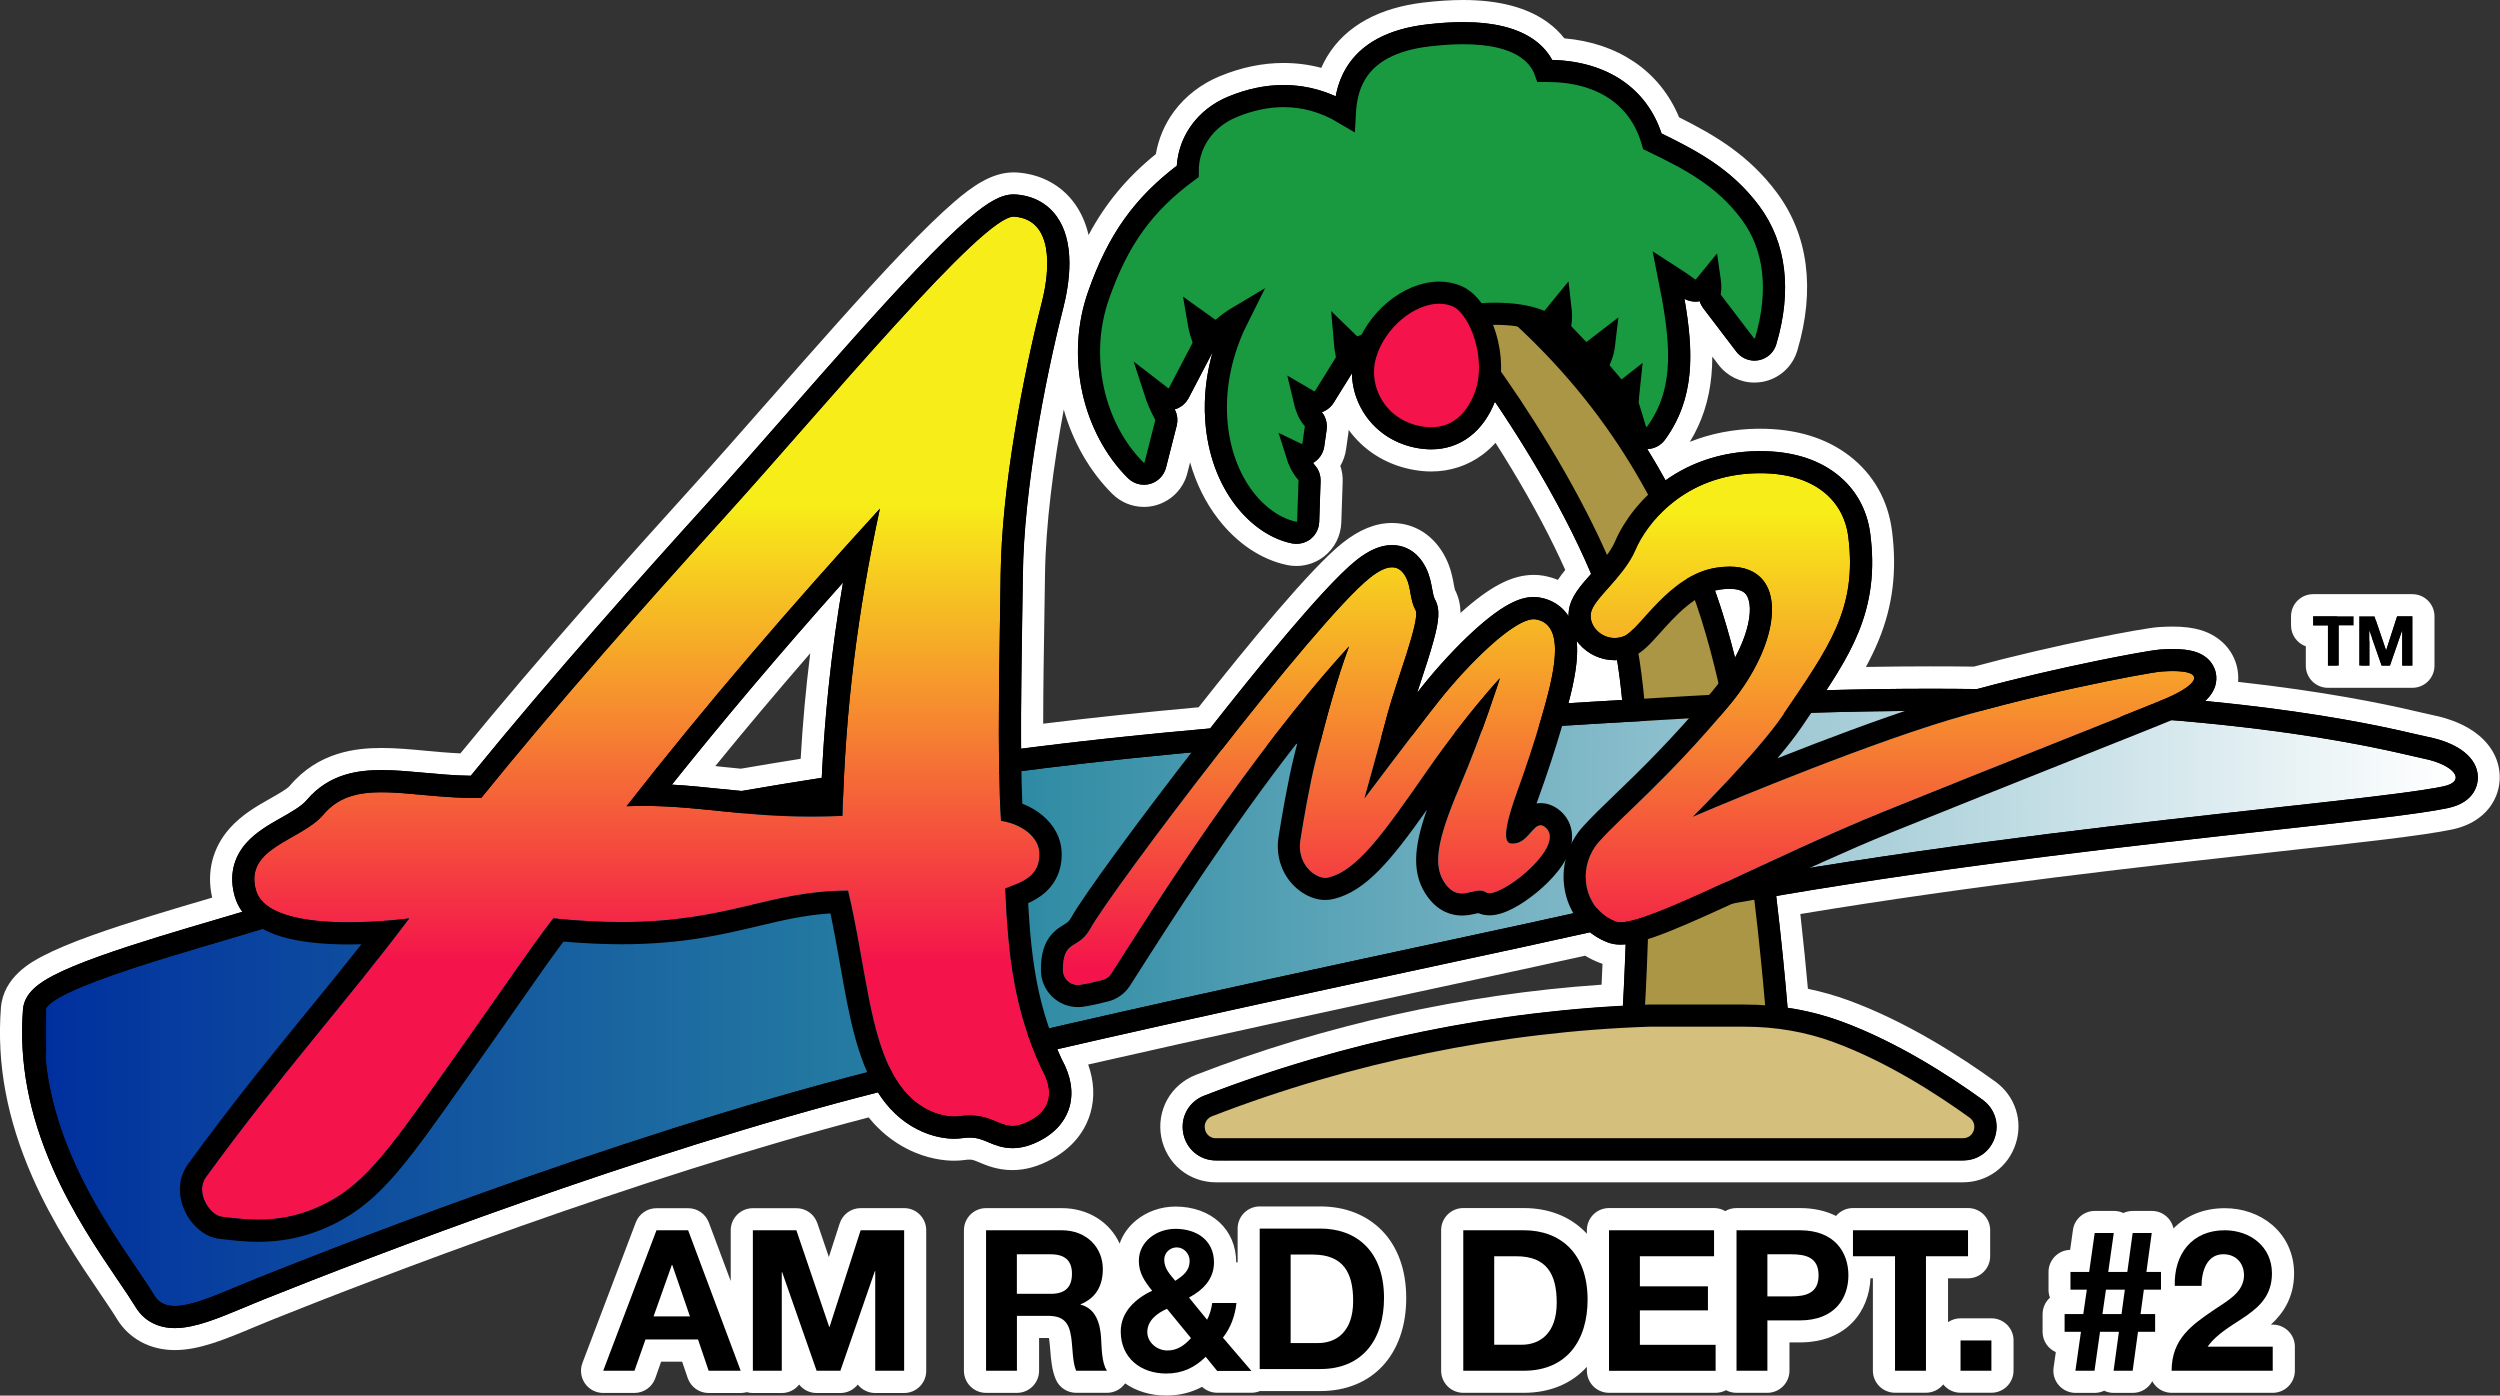 <?xml version="1.0" encoding="utf-8"?>
<!-- Generator: Adobe Illustrator 25.0.0, SVG Export Plug-In . SVG Version: 6.00 Build 0)  -->
<svg version="1.1" id="Layer_1" xmlns="http://www.w3.org/2000/svg" xmlns:xlink="http://www.w3.org/1999/xlink" x="0px" y="0px"
	 viewBox="0 0 3839 2143.1" style="enable-background:new 0 0 3839 2143.1;" xml:space="preserve">
<rect x="0" y="0" width="3839" height="2143.1" fill="#333333" stroke="none"/>
<style type="text/css">
	.st0{fill:#FFFFFF;}
	.st1{fill:#AA9644;stroke:#000000;stroke-width:33.983;stroke-linecap:round;stroke-miterlimit:10;}
	.st2{fill:#199A40;stroke:#000000;stroke-width:33.983;stroke-linecap:round;stroke-miterlimit:10;}
	.st3{fill:#D4BF7C;stroke:#000000;stroke-width:33.983;stroke-linecap:round;stroke-miterlimit:10;}
	.st4{fill:#F4134B;stroke:#000000;stroke-width:33.983;stroke-linecap:round;stroke-miterlimit:10;}
	
		.st5{clip-path:url(#SVGID_1_);fill:url(#path2694_1_);stroke:#000000;stroke-width:33.983;stroke-linecap:round;stroke-miterlimit:10;}
	.st6{clip-path:url(#SVGID_2_);fill:url(#path2796_1_);}
	.st7{clip-path:url(#SVGID_3_);fill:url(#path2824_1_);}
	.st8{clip-path:url(#SVGID_4_);fill:url(#path2852_1_);}
	
		.st9{clip-path:url(#SVGID_31_);fill:url(#path2694_9_);stroke:#000000;stroke-width:33.983;stroke-linecap:round;stroke-miterlimit:10;}
	.st10{clip-path:url(#SVGID_32_);fill:url(#path2796_9_);}
	.st11{clip-path:url(#SVGID_33_);fill:url(#path2824_9_);}
	.st12{clip-path:url(#SVGID_34_);fill:url(#path2852_9_);}
	
		.st13{clip-path:url(#SVGID_39_);fill:url(#path2694_11_);stroke:#000000;stroke-width:33.983;stroke-linecap:round;stroke-miterlimit:10;}
	.st14{clip-path:url(#SVGID_40_);fill:url(#path2796_11_);}
	.st15{clip-path:url(#SVGID_41_);fill:url(#path2824_11_);}
	.st16{clip-path:url(#SVGID_42_);fill:url(#path2852_11_);}
	.st17{fill:#F4134B;}
	
		.st18{clip-path:url(#SVGID_43_);fill:url(#path2694_13_);stroke:#000000;stroke-width:33.983;stroke-linecap:round;stroke-miterlimit:10;}
	.st19{clip-path:url(#SVGID_44_);fill:url(#path2796_13_);}
	.st20{clip-path:url(#SVGID_45_);fill:url(#path2824_13_);}
	.st21{clip-path:url(#SVGID_46_);fill:url(#path2852_13_);}
	.st22{fill:#AA9644;stroke:#000000;stroke-width:34.596;stroke-linecap:round;stroke-miterlimit:10;}
	.st23{fill:#199A40;stroke:#000000;stroke-width:34.596;stroke-linecap:round;stroke-miterlimit:10;}
	.st24{fill:#D4BF7C;stroke:#000000;stroke-width:34.596;stroke-linecap:round;stroke-miterlimit:10;}
	.st25{fill:#F4134B;stroke:#000000;stroke-width:34.596;stroke-linecap:round;stroke-miterlimit:10;}
	
		.st26{clip-path:url(#SVGID_47_);fill:url(#path2694_14_);stroke:#000000;stroke-width:34.596;stroke-linecap:round;stroke-miterlimit:10;}
	.st27{clip-path:url(#SVGID_48_);fill:url(#path2796_14_);}
	.st28{clip-path:url(#SVGID_49_);fill:url(#path2824_14_);}
	.st29{clip-path:url(#SVGID_50_);fill:url(#path2852_14_);}
	
		.st30{clip-path:url(#SVGID_57_);fill:url(#path2694_15_);stroke:#000000;stroke-width:34.596;stroke-linecap:round;stroke-miterlimit:10;}
	.st31{clip-path:url(#SVGID_58_);fill:url(#path2796_15_);}
	.st32{clip-path:url(#SVGID_63_);fill:url(#path2824_15_);}
	.st33{clip-path:url(#SVGID_64_);fill:url(#path2852_15_);}
	
		.st34{clip-path:url(#SVGID_65_);fill:url(#path2694_16_);stroke:#000000;stroke-width:34.596;stroke-linecap:round;stroke-miterlimit:10;}
	.st35{clip-path:url(#SVGID_66_);fill:url(#path2796_16_);}
	.st36{clip-path:url(#SVGID_67_);fill:url(#path2824_16_);}
	.st37{clip-path:url(#SVGID_68_);fill:url(#path2852_16_);}
	
		.st38{clip-path:url(#SVGID_69_);fill:url(#path2694_17_);stroke:#000000;stroke-width:34.596;stroke-linecap:round;stroke-miterlimit:10;}
	.st39{clip-path:url(#SVGID_70_);fill:url(#path2796_17_);}
	.st40{clip-path:url(#SVGID_71_);fill:url(#path2824_17_);}
	.st41{clip-path:url(#SVGID_72_);fill:url(#path2852_17_);}
	
		.st42{clip-path:url(#SVGID_73_);fill:url(#path2694_18_);stroke:#000000;stroke-width:34.596;stroke-linecap:round;stroke-miterlimit:10;}
	.st43{clip-path:url(#SVGID_74_);fill:url(#path2796_18_);}
	.st44{clip-path:url(#SVGID_75_);fill:url(#path2824_18_);}
	.st45{clip-path:url(#SVGID_76_);fill:url(#path2852_18_);}
	
		.st46{clip-path:url(#SVGID_77_);fill:url(#path2694_19_);stroke:#000000;stroke-width:34.596;stroke-linecap:round;stroke-miterlimit:10;}
	.st47{clip-path:url(#SVGID_78_);fill:url(#path2796_19_);}
	.st48{clip-path:url(#SVGID_79_);fill:url(#path2824_19_);}
	.st49{clip-path:url(#SVGID_80_);fill:url(#path2852_19_);}
</style>
<g>
	<g>
		<path class="st0" d="M3490,2034.1h-2.9c18.2-16.5,35.7-41.1,35.7-78.7c0-29.4-11.9-55.9-33.6-74.4c-19.4-16.6-45.3-25.7-72.8-25.7
			c-31.6,0-58.8,10.8-78.8,31.1c-3.3-15.4-16.9-26.9-33.2-26.9h0h-29.3c-5.2,0-10.1,1.2-14.5,3.2c-4.4-2.1-9.3-3.2-14.5-3.2h0h-29.3
			c-16.9,0-31.3,12.5-33.6,29.2l-4.3,30.6c-18.4,0.4-33.2,15.5-33.2,34v27.2c0,4.3,0.8,8.4,2.2,12.2c-6.9,6.2-11.3,15.3-11.3,25.3
			v27.2c0,13.9,8.4,25.9,20.3,31.1l-3.4,23.9c-1.4,9.7,1.5,19.6,8,27c6.5,7.4,15.8,11.7,25.7,11.7h29.3c5.2,0,10.2-1.2,14.7-3.3
			c4.5,2.2,9.5,3.3,14.6,3.3h29.3c12.8,0,24.1-7.1,29.9-17.9c1.5,2.8,3.5,5.5,5.8,7.8c6.4,6.4,15.1,10,24.1,10H3490
			c18.8,0,34-15.2,34-34v-36.9C3524,2049.3,3508.8,2034.1,3490,2034.1z"/>
		<g>
			<path d="M268.5,2056.3c-32.2,0-58.6-14.1-74.4-39.8c-7.1-11.5-16.4-25.3-27.3-41.3c-29.7-43.7-70.3-103.7-101.4-174.4
				c-38-86.6-53.4-169.1-47-252c2.9-38.2,40.9-58.1,55.2-65.6c18-9.4,42.3-19.6,74.2-31c55.5-19.9,123.9-40,178.9-56.2
				c7-2.1,13.8-4.1,20.4-6c-1.1-2.9-2.1-5.8-3-8.8c-10.2-36-2.7-70.7,21.3-97.7c16.8-19,38-31,58.4-42.6c13.2-7.5,28.2-16,34-22.8
				c39.5-46.9,92.2-52.3,128.3-52.3c21.1,0,42.8,2,65.7,4.1c20.4,1.9,41.3,3.8,63.1,4.5c124.7-152.9,263.9-308.3,358.3-412.4
				c37-40.8,78.1-87.6,121.7-137.2c69.4-79,141.2-160.6,200.8-223.2c33-34.6,59.5-60.4,80.8-78.7c34-29.2,57.2-41.1,80-41.1
				c1.5,0,3,0.1,4.5,0.2c31.8,2.3,57.9,16.3,75.4,40.6c15.1,20.9,22.7,48.3,22.8,81.4c0,10.9-0.8,21.6-2,31.7
				c29.9-82.4,70.3-139.9,133.6-189.9c6.3-49.9,39.8-92.8,88.9-113c30.6-12.6,61.3-19,91.2-19c23.8,0,46.4,3.7,68.5,11.4
				c3.3-10.3,7.7-20,13-29c25.2-42.3,71.1-67.6,136.4-75.4c20.8-2.5,40.3-3.7,58.1-3.7c51.2,0,91.5,10.5,119.8,31.1
				c10.8,7.9,19.7,17,26.7,27.4c83.8,5.1,145.7,47.3,171.9,117.3c57.2,28.1,108,57,150.1,113.7c44.9,60.5,54.8,139,28.6,227.1
				c-5.6,18.8-21.1,32.8-40.4,36.3c-3.1,0.6-6.2,0.9-9.4,0.9c-16.1,0-31.5-7.6-41.3-20.4l-44-57.6c9.1,72.9,3.4,135-38.4,192.5
				c-4.1,5.7-9.4,10.4-15.4,14c2.8,4.7,5.6,9.5,8.3,14.3c39.7-24,86.2-37,135.4-37.7c1.4,0,2.8,0,4.2,0c51.1,0,93.7,12.8,126.7,37.9
				c33.2,25.3,53.6,61.2,59.1,103.8c7.5,58.4,1.4,109.2-19.4,159.8c-9.4,23.1-21.4,44.9-33.5,64.8c43.8-1,86.9-1.4,128.5-1.4
				c23.1,0,46.3,0.1,69,0.4c123.6-33.3,260.1-59.2,282.6-60.8c7.4-0.5,14.3-0.8,20.6-0.8c15.5,0,28.1,1.6,38.6,4.7
				c34.3,10.4,42.3,37.4,44,45.4c1.5,7.5,2.3,19.3-2.8,32.6c22.2,2.3,43.9,4.8,64.9,7.5c123.8,15.7,199.1,33.2,235.3,41.7
				c6.8,1.6,12.1,2.8,15.1,3.4c56.4,11.3,90.2,40.7,90.4,78.8c0.1,24.8-15.6,54.6-59.8,63.8c-44.1,9.2-137.7,19.5-267.1,33.8
				c-201.2,22.2-475.3,52.4-748.8,98.5c6.7,57.6,11.5,107.5,14.6,143.1c24.9,4.5,49.3,11.1,72.7,19.7
				c86.5,31.7,167.9,84.1,221,122.5c24.5,17.7,34.3,47.7,25,76.5c-9.3,28.8-34.9,47.3-65.1,47.3h-1147c-33.4,0-61.1-22.9-67.2-55.8
				c-6.2-32.9,11.3-64.3,42.5-76.4c199.9-77.6,418.5-125.3,633.1-138.3c1-20.3,1.9-40.9,2.8-61.6c-5.2-0.6-10.2-1.8-14.9-3.5
				c-8.2-3-16.3-7.1-24-12.1c-0.6-0.4-1.3-0.9-1.9-1.3c-53.6,12-132.2,28.9-222.9,48.4l-0.4,0.1c-166.1,35.7-371.5,79.9-566.8,124.7
				c14.3,27.9,18.1,56,11,81.3c-5,17.8-18,42.8-51.3,60.9c-18.2,10-35.4,14.8-52.4,14.8c-19.2,0-33.8-6.1-44.4-10.6
				c-8.5-3.6-13.2-5.5-21.6-5.5c-2.9,0-6.1,0.2-9.6,0.7c-4.4,0.6-9.1,0.9-13.9,0.9c-12.3,0-37.1-2.1-64.9-16.5
				c-23.3-12-43.4-29.6-59.7-52.3c-364.1,93.8-768.3,250-926.4,313.2l-2,0.8c-10,4-19.9,8.2-29.5,12.2
				C339.8,2040.8,302.7,2056.3,268.5,2056.3z M1065.2,1190.3c13.8,1.2,27.4,2.6,41.6,4c11.1,1.1,21.3,2.2,31.6,3.1
				c34.4-5.9,70.5-11.9,107.3-17.7c4.1-77.6,11.7-153.6,23-230.4C1195.6,1032.3,1128.6,1111.7,1065.2,1190.3z M1638.9,519.5
				c-25.5,109.6-50,251.8-51.3,363.5c-0.2,19.5-0.6,42.1-1,66.1c-0.9,54.3-1.9,120.7-1.8,181.5c84.9-10.6,169.7-19.7,264.6-28.1
				c75.9-96.4,174.2-216.5,222.2-254.9c23-18.4,44.6-27.4,65.8-27.4c13.6,0,47.4,4.3,67.4,44.4c6.8,13.6,9.2,26.9,11,36.6
				c0.7,3.7,1.7,9.2,2.4,11c12.5,22.6,6.9,48.8-0.5,75.9c-0.2,0.6-0.4,1.3-0.5,2c11.8-12.4,23.6-24,34.7-34.2
				c54.1-49.3,82.6-55.9,103.3-55.9c4.1,0,8.1,0.3,12,1c11.7,2,22.3,6.1,31.6,12.1c6-12.7,15-24,24.4-34.9
				c-22.2-51.2-51.7-107.3-87.6-166.8c-12.4-20.6-25.2-41-38.3-60.8c-23,36.3-58.1,56.5-99.7,56.5c-9.5,0-19.3-1.1-29.3-3.2
				c-38.7-8.2-70.9-30.9-90.6-63.9c-4.1-6.8-7.5-14-10.3-21.3l-5.4,8.7c-2.8,4.5-6.3,8.6-10.3,12c2.2,7.3,2.9,15,1.8,22.7l-3.7,25.9
				c-1.4,9.6-5.3,18.5-11.3,25.7c4.1,7.9,6.2,16.7,5.9,25.8l-2.1,62.7c-0.5,15.3-7.7,29.5-19.7,38.9c-9.1,7.2-20.6,11.2-32.2,11.2
				c-3.4,0-6.8-0.3-10.2-1c-67-13.4-138.9-88-146.8-204.7c-0.4-5.6-0.6-11.3-0.7-17c-2.6,3-5.6,5.6-8.8,7.9c1,6.8,0.7,13.7-1,20.5
				l-16.4,64.4c-4.6,18-18.6,32.3-36.5,37.2c-4.5,1.2-9.1,1.9-13.8,1.9c-13.8,0-26.8-5.4-36.6-15.1c-36.4-36.2-62.9-85.9-74.7-140
				C1639,577.5,1636.9,548.3,1638.9,519.5z M2437.6,1020.3c-1.5,13.9-4.1,28-7.1,41.2c13.7-0.8,27.6-1.7,41.7-2.5
				c-1.1-10.1-2.4-19.8-3.7-28.9C2457.6,1028.7,2447.2,1025.4,2437.6,1020.3z M2656.4,921.1c3.7,11.2,7.4,22.9,11,35.2
				c3.8-16,3.2-27.2,0.8-32.4c-0.1-0.3-0.3-0.7-0.4-0.8c0,0,0,0,0,0C2667.7,923,2665.1,921.2,2656.4,921.1z"/>
			<path class="st0" d="M2246.8,34c47.5,0,84.5,9.4,109.8,27.8c11.6,8.5,20.6,18.6,26.9,30.2c84.2,2.3,144.8,43,168,112.9
				c60.2,29.4,109.8,57.3,150.2,111.7c41.6,56,50.6,129.4,26,212.2c-3.8,12.7-14.2,22-27.2,24.4c-2.1,0.4-4.2,0.6-6.3,0.6
				c-10.8,0-21.2-5.1-27.8-13.7l-50.8-66.7c-2.5-3.2-4.3-6.9-5.5-10.7c-2.1,0.4-4.2,0.6-6.4,0.6c-6,0-11.8-1.5-17-4.4
				c14.4,82.6,16.3,152.9-29.8,216.3c-6.4,8.8-16.5,14.1-27.3,14.4c10.1,16.2,19.4,32.3,28.1,48.1c40.2-28.7,88.8-44.2,141.5-44.9
				c1.3,0,2.6,0,3.9,0h0c47.3,0,86.4,11.6,116.3,34.4c29.5,22.5,47.7,54.5,52.6,92.5c7.1,55.4,1.3,103.5-18.2,151.2
				c-12.3,30-28.9,58-49.2,89c54.6-1.5,108-2.2,159.9-2.2c24,0,47.7,0.2,71.2,0.5c125.9-34.1,261.5-59.4,281.6-60.8
				c7-0.5,13.5-0.7,19.4-0.7c13.8,0,24.7,1.3,33.6,4c24.6,7.5,30.8,25.3,32.3,32.6c2.3,11.1,1,27.1-16.4,43.2
				c31.8,3.1,62.8,6.5,93,10.3c122.9,15.6,197.7,33,233.6,41.4c6.9,1.6,12.3,2.9,15.6,3.5c47.9,9.6,76.6,32.8,76.7,62.2
				c0,8.8-3.2,38.1-46.3,47.1c-43.3,9.1-136.5,19.3-265.5,33.6c-204.6,22.6-486.5,53.7-765.7,101.3c8.6,71.9,14.3,133.4,17.5,171.8
				c28.4,4.2,56.1,11.2,82.7,21c84.7,31.1,164.7,82.6,216.9,120.3c18.4,13.3,25.8,35.9,18.8,57.5c-7,21.6-26.2,35.6-48.9,35.6h-1147
				c-25.1,0-45.9-17.2-50.5-41.9c-4.6-24.7,8.5-48.3,32-57.4c203.7-79,425.2-126.5,643.2-138.1c1.3-24.2,2.9-56.8,4.2-94.6
				c-2.8,0.3-5.4,0.4-7.9,0.4c-7,0-13.1-1-18.9-3.1c-7-2.5-13.9-6-20.5-10.4c-2.6-1.7-5-3.5-7.4-5.4c-1.2,0.3-2.4,0.5-3.6,0.8
				c-53.6,12.1-134,29.4-227.1,49.4c-171.6,36.9-386.2,83-587.5,129.4c2.1,5.1,4.4,10.1,6.7,15.2c14.3,25.6,18.4,50.9,12.1,73.3
				c-4.2,14.7-15,35.3-43.1,50.7c-15.7,8.6-30.2,12.7-44.3,12.7c-15.8,0-28-5.1-37.8-9.3c-9.1-3.8-16.3-6.9-28.2-6.9
				c-3.7,0-7.7,0.3-11.9,0.9c-3.6,0.5-7.5,0.8-11.6,0.8c-10.8,0-32.5-1.9-57.2-14.6c-24.1-12.4-44.3-31.5-60.1-56.6
				C980.3,1771,568.5,1929.9,408,1994.2l-2,0.8c-10.1,4-20.1,8.2-29.8,12.3c-41.3,17.2-76.9,32.1-107.7,32.1
				c-26.1,0-47.4-11.3-59.9-31.7c-7.3-11.9-16.7-25.8-27.7-42c-29.3-43.2-69.5-102.4-99.9-171.7c-36.9-84-51.8-163.8-45.7-243.9
				c2-25.6,25.7-41.1,46.2-51.9c17.3-9.1,40.9-18.9,72.1-30.1c55-19.7,123.2-39.8,178-55.9c14.4-4.2,28.2-8.3,40.6-12
				c-5.3-7.2-9.2-15.1-11.7-23.8c-8.7-30.6-2.6-58.9,17.6-81.8c15-16.9,34.8-28.2,54.1-39.1c15.2-8.6,30.8-17.5,38.6-26.7
				c34.6-41,79.8-46.3,115.4-46.3c20.3,0,41.6,2,64.1,4c23.3,2.1,47.2,4.4,72.6,4.7c125.5-154.3,266.7-312,363-418.2
				c37.1-40.9,78.3-87.8,121.8-137.4c69.3-78.8,140.9-160.3,200.4-222.6c32.7-34.2,58.7-59.6,79.5-77.5c30.6-26.3,50.6-37,68.9-37
				c1.1,0,2.2,0,3.2,0.1c26.6,1.9,48.3,13.5,62.8,33.6c12.9,17.9,19.5,42,19.6,71.4c0.1,26.2-5.1,52-9.4,69
				c-29.1,114.1-60.7,281.7-62.1,410c-0.2,19.4-0.6,42-1,66c-1,60.6-2.1,135.1-1.7,201c90.3-11.6,181.9-21.5,290.4-31.1
				c68.3-87,174.9-218.6,224-257.9c19.9-15.9,38-23.6,55.2-23.6c13,0,37,4.5,52.2,35c5.7,11.4,7.8,22.9,9.5,32.1
				c1.2,6.5,2.3,12.6,4.2,16c8.6,15.6,6,34.2-1.9,63.3c-5.3,19.5-13,42.9-20.5,65.6c-1.7,5.1-3.3,10.1-4.9,14.9
				c2.7-3.5,5.3-6.8,7.7-9.8c23.9-30.1,53.7-62.3,79.7-85.9c50.2-45.7,75.5-51.5,91.9-51.5c3.1,0,6.1,0.3,9.1,0.8
				c18.9,3.3,34.1,13.2,44.1,28.5c0-3,0.2-6,0.6-9c2.9-20.3,17.2-36.9,34.1-55.8c-22.7-53.8-54.2-114.6-92.9-178.8
				c-18.6-30.8-37.1-59.6-54.8-85.6c-18.3,46.5-53.8,73.2-97.7,73.2c-8.3,0-17-0.9-25.8-2.8c-34-7.2-62.3-27.1-79.5-56
				c-10.6-17.9-16.3-38-16.6-58.1l-28.1,45.2c-4.3,6.9-10.7,12-18.1,14.5c6,7.5,8.6,17.1,7.3,26.7l-3.7,25.9
				c-1.5,10.7-7.9,20-17.2,25.4c0.9,1.3,1.8,2.4,2.8,3.5c6,6.7,9.1,15.4,8.8,24.4l-2.1,62.7c-0.3,10.3-5.2,19.8-13.2,26.2
				c-6.1,4.9-13.8,7.5-21.7,7.5c-2.3,0-4.6-0.2-6.9-0.7c-60.6-12.1-125.9-81-133.2-189.2c-2.7-39.1,2.9-74.8,11.6-105.3
				c-0.3,0.7-0.7,1.5-1,2.2l-36.1,69.1c-4.5,8.5-12.2,14.8-21.3,17.4c4.1,7.7,5.1,16.5,3,25l-16.4,64.4c-3.1,12.1-12.5,21.7-24.6,25
				c-3,0.8-6.2,1.3-9.3,1.3c0,0,0,0,0,0c-9.3,0-18-3.6-24.6-10.2c-34.1-33.9-58.9-80.6-70-131.5c-11.4-52.3-8.3-106,9.1-155.2
				c30.1-85.7,69.8-142.2,136-192.9c3.2-47,32.9-87.1,79.2-106.2c28.6-11.8,57.1-17.7,84.7-17.7c27.9,0,54.4,5.7,80.1,17.3
				c2.5-13.5,7.2-28.5,15.9-43.2c22.3-37.5,64-60.1,123.9-67.2C2210.8,35.2,2229.7,34,2246.8,34 M1555.7,332.7
				c0.4,0,0.8-0.1,1.2-0.1c0.1,0,0.3,0,0.4,0c11.8,0.8,21.1,4.4,28.4,10c0.1,0.1,0.2,0.2,0.3,0.3c-0.1-0.1-0.2-0.2-0.3-0.3
				c-7.3-5.6-16.6-9.2-28.4-10c-0.3,0-0.5,0-0.8,0C1556.3,332.6,1556,332.7,1555.7,332.7 M1864.7,532c0.8-2.4,1.5-4.8,2.3-7.1
				c-0.2,0-0.4,0-0.6,0c-0.4,0-0.8,0-1.2,0C1865.3,527.2,1865.1,529.6,1864.7,532 M2438,564.5c-0.2-1.9-0.3-3.8-0.2-5.7
				c-0.5,0-0.9,0-1.4,0c-1.1,0-2.3-0.1-3.4-0.2C2434.7,560.6,2436.3,562.5,2438,564.5 M2482.5,620.4c-0.1-1.5-0.1-3,0-4.6
				c0-0.1,0-0.3,0-0.4c-1.7-0.4-3.3-0.9-4.8-1.5C2479.3,616,2480.9,618.2,2482.5,620.4 M2699.5,726.7c0.7,0,1.4,0,2,0
				c1.2,0,2.5,0,3.7,0c-0.7,0-1.5,0-2.2,0C2701.8,726.7,2700.7,726.7,2699.5,726.7 M1111,796c12.2-13.5,24.9-27.6,38-42.3
				C1135.9,768.3,1123.2,782.5,1111,796 M2137.5,871.1C2137.5,871.1,2137.5,871.1,2137.5,871.1c0.3,0,0.5,0,0.7,0
				c-0.2,0-0.4,0-0.6,0C2137.5,871.1,2137.5,871.1,2137.5,871.1 M1139,1214.6c39.3-6.8,80.1-13.5,122.9-20.2
				c4.8-101,15.4-199,32.7-299.9c-96,107.7-182.9,210.3-262.8,310.4c25,1.4,48.7,3.9,73.3,6.4
				C1116.2,1212.4,1127.5,1213.5,1139,1214.6 M2664.3,1009.8c21.4-39.9,27.5-75.4,19.2-93.2c-1.8-3.8-5.9-12.6-27.7-12.6
				c-4.6,0-9.6,0.4-15,1.2c-2.5,0.4-4.9,0.9-7.3,1.5C2644.7,937.9,2655,972.8,2664.3,1009.8 M2442.8,941.9c1-7.2,6.7-15.6,14.5-25
				C2449.6,926.3,2443.9,934.7,2442.8,941.9 M2355.2,950.8c0.1,0,0.2,0,0.3,0c0,0,0,0,0,0c0,0-0.1,0-0.1,0
				C2355.3,950.8,2355.3,950.8,2355.2,950.8 M2408.5,1079.8c26.7-1.6,54.1-3.3,82.5-4.9c-2.1-21.8-4.7-42.3-7.8-61.2
				c-1.2,0.1-2.5,0.1-3.7,0.1c-20.9,0-40.8-9.1-54.5-24.9c-1.4-1.6-2.6-3.2-3.8-4.9C2424,1011.2,2418,1043.8,2408.5,1079.8
				 M1973.3,1109.1L1973.3,1109.1c30.8-39.1,62.7-77.3,95.1-113C2036,1031.8,2004.1,1070,1973.3,1109.1 M3332,1030.5
				c1.6,0,3.1-0.1,4.6-0.1c0,0,0.1,0,0.1,0c0,0-0.1,0-0.1,0C3335.2,1030.5,3333.6,1030.5,3332,1030.5 M3330.8,1070.4
				c0,0-0.1,0-0.1,0.1c-0.5,0.2-1.1,0.5-1.7,0.7c0,0,0,0,0,0c0.5-0.2,1.1-0.5,1.6-0.7C3330.7,1070.5,3330.7,1070.5,3330.8,1070.4
				 M2921.1,1091.8c-0.1,0-0.2,0-0.3,0C2920.9,1091.8,2921,1091.8,2921.1,1091.8c1.2,0,2.4,0,3.7,0c0,0,0,0,0,0
				C2923.6,1091.7,2922.4,1091.8,2921.1,1091.8 M3744,1171.2c-6.5-2.5-14-4.7-22.4-6.3C3730,1166.5,3737.5,1168.7,3744,1171.2
				 M3754.5,1207c8.7-2.2,13.8-5.5,15.7-9.4C3768.3,1201.4,3763.2,1204.8,3754.5,1207 M585.3,1216.6c0.1,0,0.2,0,0.3,0
				c0.3,0,0.7,0,1,0c-0.2,0-0.3,0-0.5,0C585.9,1216.6,585.6,1216.6,585.3,1216.6 M408.3,1389.2
				C408.3,1389.2,408.3,1389.2,408.3,1389.2c-0.2-0.2-0.5-0.4-0.7-0.6C407.8,1388.7,408.1,1389,408.3,1389.2 M2292,1429.4
				c48.4-10.4,90.5-19.6,124.2-27.1c0,0,0,0,0,0C2382.5,1409.9,2340.4,1419,2292,1429.4 M80.1,1686c-5.8-24.4-9.7-49.7-11.3-75.9
				C70.4,1636.3,74.4,1661.6,80.1,1686 M1008.6,1740.6c70-22.5,142-44.4,213.8-64.7C1150.6,1696.2,1078.6,1718.2,1008.6,1740.6
				 M1466.1,1714.5C1466.1,1714.5,1466.1,1714.5,1466.1,1714.5c-0.3,0-0.5,0-0.8,0c-0.2,0-0.3,0-0.5,0c0,0,0,0,0,0c0,0,0,0,0,0
				c0.2,0,0.4,0,0.6,0C1465.6,1714.5,1465.8,1714.5,1466.1,1714.5C1466.1,1714.5,1466.1,1714.5,1466.1,1714.5 M1554.7,1729.1
				C1554.7,1729.1,1554.6,1729.1,1554.7,1729.1c0,0,0.1,0,0.1,0c0.5,0,0.9,0,1.4-0.1C1555.7,1729,1555.2,1729.1,1554.7,1729.1
				 M951.6,1759.2c14.8-4.9,29.6-9.7,44.6-14.6C981.3,1749.5,966.4,1754.3,951.6,1759.2 M193.3,1923.3
				c-12.3-18.3-25.4-38.5-38.3-60.3C167.9,1884.8,181,1905,193.3,1923.3 M268.5,2005.4c0.1,0,0.2,0,0.3,0
				C268.7,2005.4,268.6,2005.4,268.5,2005.4c-1.1,0-2.2,0-3.2-0.1C266.3,2005.3,267.4,2005.4,268.5,2005.4 M2246.8,0
				c-18.5,0-38.7,1.3-60.1,3.8c-34.1,4-63.7,12.8-88.2,26.1c-26.1,14.2-46.6,33.5-60.9,57.5c-3.2,5.4-6.1,11-8.6,16.8
				c-18.9-5-38.1-7.5-58.2-7.5c-32.1,0-64.9,6.8-97.6,20.3c-28.4,11.7-52.6,30.3-70.1,53.8c-14.5,19.5-24.1,42-28.2,65.8
				c-44,35.7-77.1,75.3-103.3,124.3c-4.2-18.3-11.4-34.5-21.4-48.4c-20.3-28.1-51.5-45-88-47.6c-1.9-0.1-3.8-0.2-5.7-0.2
				c-33.8,0-63.7,21.7-91.1,45.2c-21.7,18.7-48.6,44.8-82,79.8c-59.9,62.8-131.7,144.5-201.2,223.5l-0.1,0.1
				c-43.5,49.5-84.5,96.2-121.5,137c-93.2,102.8-230,255.5-353.6,406.6c-18.3-0.8-36.2-2.5-53.7-4.1c-23.3-2.2-45.4-4.2-67.2-4.2
				c-39.6,0-97.3,6-141.4,58.4c-3.8,4.6-19.8,13.6-29.3,19c-20.7,11.7-44.1,25-62.8,46.1c-26.3,29.7-35.7,67.2-26.8,106.3
				c-1.3,0.4-2.7,0.8-4,1.2c-55.2,16.2-123.9,36.5-179.8,56.5c-32.7,11.7-57.6,22.2-76.3,32c-16.6,8.7-60.6,31.8-64.3,79.4
				c-6.6,85.8,9.2,170.9,48.4,260.1c31.7,72.2,72.9,132.9,102.9,177.1c10.7,15.8,20,29.4,26.8,40.6c18.6,30.5,51,47.9,88.8,47.9
				c37.6,0,76.2-16.1,120.8-34.7c9-3.8,19.3-8.1,29.3-12.1l2-0.8c156.2-62.5,553.2-215.8,913.5-309.7c16.5,20.4,36.2,36.6,58.6,48.1
				c31.1,16,58.9,18.4,72.7,18.4c5.6,0,11.1-0.4,16.2-1.1c2.6-0.4,5.1-0.6,7.2-0.6c4.8,0,6.9,0.8,15,4.2c11.3,4.8,28.3,11.9,51,11.9
				c19.9,0,39.7-5.5,60.5-16.9c38.4-21,53.6-50.3,59.5-71.2c6.7-23.5,5.4-48.7-3.6-74c189.2-43.2,386.3-85.6,546.7-120.1l0.4-0.1
				c86.9-18.7,162.7-35,216.1-46.9c7.5,4.6,15.4,8.4,23.4,11.3c1.1,0.4,2.1,0.7,3.2,1.1c-0.4,10.8-0.9,21.5-1.4,32.1
				c-211.5,14.4-426.2,62.1-623.1,138.5c-18.7,7.3-34.3,20.8-43.9,38c-9.6,17.3-12.9,37.6-9.2,57.4c3.7,19.7,14.1,37.5,29.3,50.1
				c15.2,12.6,34.6,19.5,54.6,19.5h1147c18.4,0,35.8-5.6,50.3-16.2c14.6-10.6,25.2-25.4,30.9-42.9c5.7-17.5,5.7-35.8,0.1-52.9
				c-5.6-17.1-16.4-31.8-31.3-42.6c-53.9-39-136.8-92.3-225.1-124.7c-20.3-7.4-41.3-13.4-62.8-17.9c-2.8-30.9-6.6-70.2-11.6-114.8
				c267.8-44.5,534.9-73.9,732-95.7c129.9-14.3,223.8-24.7,268.7-34.1c34.4-7.2,52.1-24.9,60.9-38.4c10.9-16.8,12.5-33.6,12.4-42.1
				c-0.1-24.6-11.8-47.6-33-64.8c-17.8-14.5-41.7-24.7-71-30.6c-2.7-0.5-8.1-1.8-14.3-3.2l-0.2-0.1c-36.5-8.5-112.4-26.2-237-42
				c-15.1-1.9-30.5-3.7-46.3-5.5c0.7-8.4-0.2-15.6-1.3-21.1c-5.7-27.6-26.5-49.4-55.7-58.3c-12.1-3.7-26.4-5.5-43.5-5.5
				c-6.7,0-14,0.3-21.8,0.8c-23.5,1.6-157.5,26.8-283.5,60.7c-22-0.3-44.5-0.4-66.9-0.4c-32.2,0-65.3,0.3-98.8,0.9
				c7-13,13.7-26.7,19.5-40.8c21.9-53.4,28.4-107,20.5-168.4c-6.1-47.2-28.8-87-65.6-115.2c-36-27.5-82-41.4-136.9-41.4
				c-1.5,0-3,0-4.4,0c-36.3,0.5-71.3,7.3-103.4,20.1c18.5-30.4,29.4-63.7,33-101.3c0.9-9.5,1.4-19.3,1.4-29.5l9.7,12.7
				c13,17,33.4,27.1,54.8,27.1c4.2,0,8.4-0.4,12.5-1.1c25.7-4.7,46.2-23.2,53.6-48.2c27.7-93.4,16.9-177.2-31.3-242.1
				c-42.7-57.5-95.2-88.5-150.3-115.9c-14.6-35.3-38.3-64.6-69.3-85.4c-30.1-20.2-66-32.3-106.9-35.9c-7.2-9.2-15.8-17.5-25.8-24.7
				C2345.4,11.6,2301.7,0,2246.8,0L2246.8,0z M1601.9,1111.3c0.1-55.2,1-113.4,1.8-162l0-0.2c0.4-23.9,0.7-46.5,1-65.9
				c0.9-77,13-168.9,28.8-254.3c14.1,49.9,40.2,95.3,74.5,129.4c13,12.9,30.3,20.1,48.6,20.1c6.2,0,12.4-0.8,18.3-2.5
				c23.8-6.6,42.4-25.5,48.4-49.4l4.2-16.5c9.1,32.2,23.6,61.5,42.9,86.6c29.2,38,67.1,63.2,106.9,71.2c4.4,0.9,9,1.3,13.5,1.3
				c15.5,0,30.7-5.3,42.8-14.9c15.9-12.6,25.4-31.4,26.1-51.7l2.1-62.7c0.3-8.4-0.9-16.6-3.6-24.4c4.5-7.7,7.5-16.2,8.8-25.3
				l3.7-25.9c0.2-1.3,0.3-2.7,0.4-4c22.4,30.8,55.3,52,94,60.2c11.1,2.4,22.1,3.6,32.8,3.6c28.9,0,56.2-9,78.8-25.9
				c7.1-5.3,13.7-11.4,19.8-18.1c8.4,13.2,16.7,26.6,24.8,40c33.3,55.2,60.9,107.3,82.3,155.2c-4,4.9-7.8,9.9-11.3,15.3
				c-6.9-2.9-14.3-5-22-6.4c-4.9-0.9-9.9-1.3-14.9-1.3c-33.4,0-67.2,17.5-112.6,58.4c-0.2-12.1-2.6-24-8.7-35.7
				c-0.4-1.8-1-5.1-1.5-7.4c-1.8-10.1-4.6-25.5-12.5-41.2c-17.1-34.2-47.2-53.8-82.6-53.8c-25.3,0-50.3,10.2-76.5,31.1
				c-48.3,38.6-144.7,155.8-220.4,251.9C1755.6,1093.8,1678.5,1101.9,1601.9,1111.3L1601.9,1111.3z M1098.4,1176.4
				c46.3-56.8,94.6-114.2,145.8-173.2c-6.7,53.8-11.6,107.5-14.7,162c-31.4,5-62.1,10.1-91.8,15.2c-9.5-0.9-18.9-1.9-29.1-2.9
				C1105.1,1177.1,1101.7,1176.7,1098.4,1176.4L1098.4,1176.4z"/>
		</g>
		<g>
			<g id="path2658_4_">
				<path class="st1" d="M2505.4,1604.9l1-14.2c0.3-4.2,28.9-425.4-12.4-611.2c-16.3-73.4-62.1-174.9-129-285.7
					C2303.5,591.9,2242.7,512,2209.7,478l-6.1-6.3l1.2-8.7c2-14.4,6.7-48.2,36.4-48.2c16,0,33.9,11.2,59.5,37.5
					c185,156.2,264.2,321.8,312.6,448.8c85,223.1,116.7,670.6,118,689.5l1,14l-110.5,36L2505.4,1604.9z"/>
			</g>
			<g id="path2660_4_">
				<path class="st2" d="M1990.8,818.1c-1.2,0-2.3-0.1-3.5-0.3c-54.3-10.9-112.8-74-119.6-173.6c-4.4-65.2,15.3-120.8,33.7-157.4
					c-7.4,4.4-15.3,9.9-23.2,16.7c-3.4,2.9-7.5,4.4-11.7,4.4c-3.6,0-7.3-1.1-10.4-3.3l-15.9-11.4c1.3,7.8,3.5,16.8,7.1,26.8
					c1.7,4.7,1.3,9.9-1,14.4l-36.1,69.1c-2.5,4.7-6.9,8.1-12,9.2c-1.3,0.3-2.6,0.4-3.9,0.4c-3.9,0-7.8-1.3-10.9-3.7l-9.6-7.4
					c3,9.3,7.7,20.8,15.1,34.6c2.1,4,2.7,8.6,1.6,12.9l-16.4,64.4c-1.6,6.2-6.4,11.2-12.6,12.9c-1.6,0.4-3.2,0.6-4.8,0.6
					c-4.7,0-9.2-1.8-12.7-5.2c-31.8-31.6-55-75.3-65.4-123.1c-10.7-49.2-7.8-99.7,8.5-146c30-85.4,68.7-139.5,136.7-189.9
					c-0.1-43.3,26.1-81.5,68.9-99.2c26.5-10.9,52.8-16.5,78.2-16.5c32.9,0,63.9,8.8,94.2,26.9c1-18.9,4.4-40.7,16.5-61
					c19.5-32.7,56.9-52.6,111.3-59c19.5-2.3,37.7-3.5,54.1-3.5c43.9,0,77.4,8.3,99.7,24.6c14.5,10.6,22.1,22.9,25.9,33.4
					c1.1,0,2.2,0,3.3,0c83.5,0,141.8,39.2,161.5,108.1c56.5,27.3,109.6,54.4,150.6,109.7c38.3,51.6,46.3,119.8,23.3,197.2
					c-1.9,6.5-7.3,11.3-14,12.5c-1.1,0.2-2.2,0.3-3.2,0.3c-5.5,0-10.8-2.6-14.3-7.1l-50.8-66.7c-3-3.9-4.2-8.9-3.4-13.8
					c1.1-6.4,0.8-13-0.1-19.2c-3,3.7-5.9,7.1-8.1,9.8c-3.5,4.2-8.6,6.4-13.8,6.4c-3.7,0-7.5-1.1-10.7-3.5
					c-8.2-6.1-19.7-13.8-30.6-20.8c19.5,97.1,29.9,175.6-19.3,243.3c-3.4,4.7-8.8,7.4-14.5,7.4c-1,0-2-0.1-3-0.2
					c-6.7-1.1-12.2-6-14.2-12.5l-11.2-36.7c-0.6-2.1-0.9-4.2-0.7-6.3c0.4-6.4,1.1-13.9,1.9-21.4c-3.2,2.5-7.1,3.8-11.1,3.8
					c-0.4,0-0.8,0-1.2,0c-4.9-0.3-9.4-2.6-12.5-6.3l-17.5-20.7c-4.6-5.5-5.6-13.2-2.4-19.6c3.9-7.9,6.1-17.7,7.2-27.3l-16.8,12.9
					c-3.2,2.5-7.1,3.7-10.9,3.7c-4.8,0-9.5-1.9-13-5.6l-22.3-23.4c-3.9-4.1-5.7-9.8-4.7-15.4c1.3-7.7,1.2-16,0.3-23.7l-11.2,13.7
					c-3.5,4.2-8.6,6.6-13.9,6.6c-2.3,0-4.6-0.4-6.7-1.3c-17.6-7.2-41.2-11-68.1-11c-22.5,0-47.3,2.6-73.7,7.7
					c-32,6.2-102.2,29.5-131.1,42.4c-2.3,1-4.8,1.5-7.3,1.5c-4.6,0-9.1-1.8-12.5-5.1l-7.2-7c0.6,7.4,1.6,15.4,3.3,23.5
					c0.9,4.5,0.1,9.2-2.3,13.1l-32,51.5c-3.4,5.5-9.2,8.5-15.2,8.5c-3.1,0-6.2-0.8-9.1-2.5l-7.2-4.2c2.8,12.1,7.1,24.2,13.8,31.5
					c3.6,4,5.3,9.3,4.5,14.6l-3.7,25.9c-0.8,5.8-4.5,10.9-9.8,13.5c-2.5,1.3-5.3,1.9-8,1.9c-2.7,0-5.4-0.6-7.9-1.8
					c3.1,10,7.9,20.6,15.4,29c3.1,3.4,4.7,7.9,4.5,12.5l-2.1,62.7c-0.2,5.3-2.7,10.2-6.8,13.5
					C1998.7,816.8,1994.8,818.1,1990.8,818.1z"/>
			</g>
			<g id="path2662_4_">
				<path class="st3" d="M1867.4,1764.9c-16.8,0-30.7-11.5-33.8-28.1c-3.1-16.5,5.7-32.4,21.4-38.5
					c214.4-83.1,448.6-131.1,677.4-138.7c0.2,0,0.4,0,0.6,0h146.4c49.6,0,97.5,8.3,142.3,24.8c82.8,30.4,161.4,81,212.8,118.1
					c12.3,8.9,17.2,24,12.6,38.5c-4.7,14.5-17.5,23.8-32.7,23.8H1867.4z"/>
			</g>
			<g id="path2664_4_">
				<path class="st4" d="M2197.9,673c-7.1,0-14.6-0.8-22.2-2.4c-29.4-6.2-53.7-23.3-68.5-48.1c-14.2-23.8-18-52.3-10.4-78.1
					c15.4-52.4,66.3-95,113.5-95c9.7,0,18.9,1.9,27.3,5.5c36.2,15.8,64.6,96.1,43.1,153.4C2265,650,2235.6,673,2197.9,673z"/>
			</g>
			<g>
				<defs>
					<path id="SVGID_38_" d="M1273.2,1227c396.9-62.2,578.6-81.3,1324.6-124.3c745.5-43,1076,52.6,1123.8,62.2
						c47.8,9.6,67,35.1,30.1,42.8c-132.1,27.6-790.5,72-1321.3,191.6c-194,43.7-726.9,153-1085.5,243.9
						c-414.9,105.1-879.9,291.7-951.6,320.4c-71.7,28.7-133.9,62.2-155.7,26.5c-48.8-79.8-183.8-236.9-168.4-437.2
						c2.6-34.1,232-95.1,328.9-124.9C646.8,1351.3,876.3,1289.2,1273.2,1227"/>
				</defs>
				<clipPath id="SVGID_1_">
					<use xlink:href="#SVGID_38_"  style="overflow:visible;"/>
				</clipPath>
				
					<linearGradient id="path2694_1_" gradientUnits="userSpaceOnUse" x1="5769.869" y1="9171.114" x2="5775.465" y2="9171.114" gradientTransform="matrix(661.206 0 0 -176.412 -3815001 1619440.125)">
					<stop  offset="0" style="stop-color:#002F9E"/>
					<stop  offset="0.401" style="stop-color:#2B89A2"/>
					<stop  offset="1" style="stop-color:#FFFFFF"/>
				</linearGradient>
				<path id="path2694_12_" class="st5" d="M53.8,2027.6v-965.9h3734.8v965.9H53.8z"/>
			</g>
			<path d="M2964.4,1091.6c489.8,0,718.1,65.4,757.2,73.2c47.8,9.6,67,35.1,30.1,42.8c-132.1,27.6-790.5,72-1321.3,191.6
				c-194,43.7-726.9,153-1085.5,243.9c-414.9,105.1-879.9,291.7-951.6,320.4c-49.6,19.8-94.6,41.9-124.9,41.9
				c-13.5,0-24.1-4.4-30.9-15.4c-48.8-79.8-183.8-236.9-168.4-437.2c2.6-34.1,232-95.1,328.9-124.9
				c248.7-76.5,478.2-138.7,875.1-200.8c396.9-62.2,578.6-81.3,1324.6-124.3C2733.5,1094.8,2855.4,1091.6,2964.4,1091.6
				 M2964.4,1057.6c-116.6,0-240.6,3.7-368.5,11.1c-759.3,43.8-940.4,64-1327.9,124.7c-380.8,59.6-611,119.2-879.8,201.9
				c-15.7,4.8-35.6,10.7-56.6,16.9c-54.8,16.1-123,36.2-178,55.9c-31.2,11.2-54.7,21-72.1,30.1c-20.5,10.7-44.2,26.3-46.2,51.9
				c-6.2,80.1,8.8,159.8,45.7,243.9c30.4,69.4,70.6,128.5,99.9,171.7c11,16.1,20.4,30.1,27.7,42c12.5,20.4,33.8,31.7,59.9,31.7
				c30.8,0,66.4-14.9,107.7-32.1c9.7-4,19.7-8.2,29.8-12.3l2-0.8c161.3-64.5,576.2-224.7,945.3-318.2
				c259.2-65.7,605-140,857.5-194.3c93.1-20,173.5-37.3,227.1-49.4c361.2-81.4,778.9-127.4,1055.2-157.9
				c129-14.2,222.2-24.5,265.5-33.6c43.1-9,46.4-38.4,46.3-47.1c-0.1-29.4-28.8-52.6-76.7-62.2c-3.2-0.6-8.7-1.9-15.6-3.5
				c-35.9-8.4-110.6-25.8-233.6-41.4C3327.4,1067.4,3154.2,1057.6,2964.4,1057.6L2964.4,1057.6z"/>
			<g>
				<defs>
					<path id="SVGID_37_" d="M2838.2,823.9c14.3,111.6-30.3,170.6-100.4,274.2c-38.2,56.5-138.7,156.2-138.7,156.2
						c0,0,208.7-89.5,366.6-140.3c138.7-44.6,331.6-81.3,353.9-82.9c68.5-4.8,62.2,17.5,6.4,41.4
						c-33.8,14.5-264.6,105.2-433.6,173.7c-186,75.5-376.2,181.7-411.3,169c-4.6-1.7-9.1-4-13.5-6.8c-39-25.6-43.2-81.5-12-116.2
						c36.7-41,102.7-93.3,199.3-208.5c88.6-105.7,93.9-229.2-19.1-212c-73.3,11.2-118,95.6-141.9,105.2c-27,10.8-54.4-11.3-51-35.1
						c3.2-22.3,51-55.8,68.5-97.2c16.3-38.5,73.3-116.4,188.1-118C2784,725.5,2830.8,766.6,2838.2,823.9"/>
				</defs>
				<clipPath id="SVGID_2_">
					<use xlink:href="#SVGID_37_"  style="overflow:visible;"/>
				</clipPath>
				
					<linearGradient id="path2796_1_" gradientUnits="userSpaceOnUse" x1="5728.301" y1="9119.512" x2="5733.897" y2="9119.512" gradientTransform="matrix(0 125.885 175.563 0 -1598137.625 -720312.688)">
					<stop  offset="0" style="stop-color:#F7ED18"/>
					<stop  offset="1" style="stop-color:#F4134B"/>
				</linearGradient>
				<path id="path2796_12_" class="st6" d="M2426.9,1428V725.5h961.2V1428H2426.9z"/>
			</g>
			<path d="M2703,726.7c82.2,0,127.9,40.8,135.2,97.3c14.3,111.6-30.3,170.6-100.4,274.2c-38.2,56.5-138.7,156.2-138.7,156.2
				s208.7-89.5,366.6-140.3c138.7-44.6,331.6-81.3,353.9-82.9c6.3-0.4,12-0.7,17.1-0.7c49.9,0,39.9,20.4-10.7,42.1
				c-33.8,14.5-264.6,105.2-433.6,173.7c-175.7,71.3-355.1,170-404,170c-2.9,0-5.3-0.3-7.2-1c-4.6-1.7-9.1-4-13.5-6.8
				c-39-25.6-43.2-81.5-12-116.2c36.7-41,102.7-93.3,199.3-208.5c83-99,92.9-213.6,0.9-213.6c-6.2,0-12.9,0.5-20.1,1.6
				c-73.3,11.2-118,95.6-141.9,105.2c-4.8,1.9-9.7,2.8-14.4,2.8c-21.5,0-39.4-18.4-36.6-37.9c3.2-22.3,51-55.8,68.5-97.2
				c16.3-38.5,73.3-116.4,188.1-118C2700.7,726.7,2701.8,726.7,2703,726.7 M2703,692.7L2703,692.7c-1.3,0-2.6,0-4,0
				c-57.2,0.8-109.7,19-151.7,52.6c-41.9,33.5-61,71.4-67.2,86.1c-6.9,16.3-22,33.3-35.4,48.3c-17.5,19.6-32.6,36.5-35.5,57.4
				c-2.6,18.3,3.1,37.2,15.8,51.8c13.7,15.8,33.6,24.9,54.5,24.9c9.2,0,18.3-1.8,27-5.2c15.3-6.1,27.1-19.2,43.4-37.4
				c22.7-25.3,53.9-60.1,91-65.7c5.4-0.8,10.4-1.2,15-1.2c21.9,0,26,8.8,27.7,12.6c11.8,25.3-5.5,86.5-54.7,145.2
				c-63,75.2-113.3,123.6-150,158.9c-19,18.3-35.4,34.1-48.6,48.8c-22.3,24.9-32.7,58.3-28.3,91.4c4.1,31.3,21.2,58.9,47,75.8
				c6.6,4.3,13.5,7.8,20.5,10.4c5.7,2.1,11.9,3.1,18.9,3.1c35.1,0,97.1-28.1,212.8-81.8c62.8-29.2,133.9-62.2,204-90.7
				c89-36.1,195.4-78.4,280.8-112.5c76.5-30.5,137-54.5,153.4-61.5c17-7.3,30.6-14.8,40.4-22.2c23.4-17.8,25.3-36.2,22.8-48.5
				c-1.5-7.3-7.6-25.1-32.3-32.6c-8.9-2.7-19.9-4-33.6-4c-5.9,0-12.5,0.2-19.4,0.7c-24.6,1.7-220.8,39-361.9,84.4
				c-72.7,23.4-156.5,55.1-226,82.6c14.2-16.8,27.1-33.1,36.6-47.1c3.4-5,6.7-9.9,10-14.7c33.6-49.5,60.2-88.6,77.8-131.6
				c19.6-47.8,25.4-95.8,18.2-151.2c-4.9-38-23.1-70-52.5-92.5C2789.4,704.3,2750.3,692.7,2703,692.7L2703,692.7z"/>
			<g>
				<defs>
					<path id="SVGID_36_" d="M2159.4,887.3c7.5,14.9,5.5,33.5,14.3,49.4c8,14.3-30.7,112.9-43,159.4
						c-14.3,54.2-35.6,130.2-35.6,130.2s79.5-105.9,115.3-150.9c43-54.2,117.8-129.7,148.2-124.3c63.8,11.2,5.6,147.3-8.1,211.1
						c-15.6,39.8-53.6,130.3-30.3,133c28.9,3.4,35.1-40.8,53.8-24.1c32.5,29.1-73.3,111.6-91.9,99.2c-16.7-11.2-39.8,17.5-62.2-12.8
						c-19.7-26.7-14.6-64,21.5-149c36.1-85,61.9-167.1,61.9-167.1c0,0-50.9,54.6-110.5,140.3c-68,97.8-108.4,155.2-153,165.8
						c-7.2,1.7-14.4-0.8-21-5c-17.1-10.9-25.1-31.6-22-51.7c4.9-30.8,13.9-84.1,23.9-124c14.9-59.5,31.9-123.3,51-174.3
						c-153.7,168.3-295.3,393.4-365.1,502.7c-3.1,4.8-7.8,8.2-13.3,9.6c-11.7,3-22.5,5.5-34.1,7.4c-13.8,2.3-26.8-8-26.9-22
						c-0.2-49.4,23.3-30.6,42-64.2c34.4-61.8,344.3-470.8,429.3-538.8C2133.5,863.4,2149.8,868.2,2159.4,887.3"/>
				</defs>
				<clipPath id="SVGID_3_">
					<use xlink:href="#SVGID_36_"  style="overflow:visible;"/>
				</clipPath>
				
					<linearGradient id="path2824_1_" gradientUnits="userSpaceOnUse" x1="5728.298" y1="9110.686" x2="5733.894" y2="9110.686" gradientTransform="matrix(0 125.885 146.222 0 -1330163.375 -720314.812)">
					<stop  offset="0" style="stop-color:#F7ED18"/>
					<stop  offset="1" style="stop-color:#F4134B"/>
				</linearGradient>
				<path id="path2824_12_" class="st7" d="M1625.4,1515.3v-652h797v652H1625.4z"/>
			</g>
			<path d="M2137.6,871.1c9.8,0,16.7,6.1,21.8,16.2c7.5,14.9,5.5,33.5,14.3,49.4c8,14.3-30.7,112.9-43,159.4
				c-14.3,54.2-35.6,130.2-35.6,130.2s79.5-105.9,115.3-150.9c41.6-52.4,112.8-124.6,145-124.6c1.1,0,2.2,0.1,3.2,0.3
				c48.3,8.5,26.6,88.7,7.3,154.8c-10.8,37-23,73.5-36.1,109.7c-13.9,38.3-25,77.8-9.7,79.6c1.1,0.1,2.1,0.2,3.1,0.2
				c21.9,0,30-28.1,42.5-28.1c2.5,0,5.2,1.1,8.1,3.8c30.2,27.1-59.4,100.5-86.9,100.5c-2,0-3.7-0.4-5-1.3c-3-2-6.2-2.7-9.6-2.7
				c-8.4,0-17.8,4.4-27.5,4.4c-8.2,0-16.6-3.1-25-14.4c-19.7-26.7-14.6-64,21.5-149c36.1-85,61.9-167.1,61.9-167.1
				s-50.9,54.6-110.5,140.3c-68,97.8-108.4,155.2-153,165.8c-1.6,0.4-3.1,0.5-4.7,0.5c-5.6,0-11.2-2.2-16.3-5.5
				c-17.1-10.9-25.1-31.6-22-51.7c4.9-30.8,13.9-84.1,23.9-124c14.9-59.5,31.9-123.3,51-174.3c-153.7,168.3-295.3,393.5-365.1,502.7
				c-3,4.8-7.8,8.2-13.2,9.6c-11.8,3.1-22.8,5.6-34.5,7.5c-1.2,0.2-2.5,0.3-3.7,0.3c-12.3,0-22.8-10-22.9-22.7
				c-0.1-48.9,23.4-30.3,42-63.8c34.4-61.8,344.3-470.8,429.3-538.8C2117.7,876,2128.8,871.1,2137.6,871.1 M2137.6,837.1
				L2137.6,837.1c-17.3,0-35.4,7.7-55.2,23.6c-53,42.4-172.6,191.9-239.2,277.3c-93,119.3-180.3,238.5-198.6,271.5
				c-3.1,5.6-5.3,6.9-10.9,10.4c-6.9,4.2-17.3,10.6-25.1,23.6c-7,11.8-10.3,26.6-10.2,46.4c0.1,31.2,25.6,56.6,56.9,56.6
				c3,0,6.1-0.2,9.1-0.7c11.8-1.9,23.4-4.4,37.6-8.1c13.8-3.6,25.6-12.2,33.3-24.2c3-4.7,6.1-9.5,9.3-14.6
				c54.6-85.6,144.6-226.7,247.9-359.1c-1.6,6.3-3.2,12.6-4.7,18.7c-10.4,41.7-19.8,97.5-24.5,127c-5.4,34.1,9.2,67.7,37.2,85.6
				c11.3,7.2,22.9,10.9,34.6,10.9c4.2,0,8.5-0.5,12.6-1.5c49.4-11.8,88.3-59.1,143.5-137.1c-20.7,58.3-24,99.8,1.4,134.3
				c17.2,23.3,38,28.2,52.4,28.2c9,0,16.9-1.9,22.7-3.2c0.7-0.2,1.5-0.4,2.3-0.5c5.3,2.2,11.1,3.4,17.2,3.4
				c23.6,0,50.9-17.9,69.8-32.9c15.1-12.1,42-36.4,52.6-64.1c9.1-23.9,4.3-47.4-12.9-62.8c-11.5-10.3-23.1-12.5-30.8-12.5
				c0,0,0,0,0,0c-2.2,0-4.3,0.2-6.4,0.5c0.7-2.1,1.5-4.3,2.4-6.6c14.2-39.3,26.2-75.8,36.7-111.7c20.2-69.1,34.9-129.4,10.9-168
				c-10-16.1-25.6-26.4-45-29.8c-2.9-0.5-6-0.8-9.1-0.8c-16.4,0-41.7,5.9-91.9,51.5c-26,23.7-55.8,55.8-79.7,85.9
				c-2.4,3-5,6.3-7.7,9.8c1.6-4.9,3.2-9.9,4.9-14.9c7.5-22.6,15.2-46,20.5-65.6c7.9-29,10.6-47.7,1.9-63.3c-1.9-3.5-3-9.6-4.2-16
				c-1.7-9.2-3.7-20.7-9.5-32.1C2174.5,841.7,2150.5,837.1,2137.6,837.1L2137.6,837.1z"/>
			<g>
				<defs>
					<path id="SVGID_35_" d="M1599.8,464.4c-28.3,110.9-61.6,282.7-63.2,418c-1.1,100.7-5.9,282.3,0.5,378
						c35.1,5.8,57.9,26.6,59,48.9c1.8,38.2-30.3,46.2-52.6,55c4.8,107.6,14.3,187.3,56.3,277.6c17,29.8,17.3,59.9-17,78.6
						c-46.8,25.5-48.9-14.9-110.5-6.4c-17.9,2.5-63.8-4.2-95.6-55.3c-42.3-67.7-46.8-174.3-74.4-291.2c-144.5,0-204,68-452.7,42.5
						c-40.4,53.1-67.5,94.5-136,191.3c-97.8,138.1-140.9,205-201.9,240.2c-70.1,40.4-127.5,31.9-171.1,26.8
						c-18.2-2.1-41.4-37.5-24.4-60.8C433,1647,532.9,1537.7,628.5,1410.2c0,0-214.7,29.8-235.4-43c-18.8-66.1,69.6-76,103.6-116.4
						c49.6-58.9,133.9-23.4,242.3-25.5C856,1080.8,987.7,932,1111,796c157.6-173.9,399.5-466.7,446.3-463.3
						C1616.8,336.9,1613.6,410.2,1599.8,464.4z M1351.2,781.1c-136,148.8-267.8,301.8-388.9,456.9c112.6-4.2,180.7,21.3,331.6,14.9
						C1297.9,1089.7,1317.2,938.4,1351.2,781.1"/>
				</defs>
				<clipPath id="SVGID_4_">
					<use xlink:href="#SVGID_35_"  style="overflow:visible;"/>
				</clipPath>
				
					<linearGradient id="path2852_1_" gradientUnits="userSpaceOnUse" x1="5728.206" y1="9117.97" x2="5733.802" y2="9117.97" gradientTransform="matrix(0 125.885 239.327 0 -2181214 -720312.688)">
					<stop  offset="0" style="stop-color:#F7ED18"/>
					<stop  offset="1" style="stop-color:#F4134B"/>
				</linearGradient>
				<path id="path2852_12_" class="st8" d="M299.1,1882V329.3h1318V1882H299.1z"/>
			</g>
			<path d="M1556.5,332.6c0.3,0,0.6,0,0.8,0c59.5,4.2,56.3,77.6,42.5,131.8c-28.3,110.9-61.6,282.7-63.2,418
				c-1.1,100.7-5.9,282.3,0.5,378c35.1,5.8,57.9,26.6,59,48.9c1.8,38.2-30.3,46.2-52.6,55c4.8,107.6,14.3,187.3,56.3,277.6
				c17,29.8,17.3,59.9-17,78.6c-11.5,6.3-20.3,8.6-28,8.6c-20.4,0-32.6-16.1-66-16.1c-5,0-10.5,0.4-16.5,1.2c-2,0.3-4.3,0.4-6.9,0.4
				c-20.9,0-60.4-10.3-88.7-55.7c-42.3-67.7-46.8-174.3-74.4-291.2c-121.7,0-183.1,48.2-348,48.2c-30.9,0-65.5-1.7-104.7-5.7
				c-40.4,53.1-67.5,94.5-136,191.3c-97.8,138.1-140.9,205-201.9,240.2c-43.2,24.9-81.6,31.2-114.9,31.2c-20.7,0-39.5-2.4-56.2-4.4
				c-18.2-2.1-41.4-37.5-24.4-60.8C433,1647,532.9,1537.7,628.5,1410.2c0,0-43.4,6-93.1,6c-60.8,0-130.9-9-142.3-49.1
				c-18.8-66.1,69.6-76,103.6-116.4c22.8-27.1,52.9-34.2,89.4-34.2c40.5,0,88.7,8.8,143.3,8.8c3.2,0,6.4,0,9.6-0.1
				C856,1080.8,987.7,932,1111,796C1267.7,623,1507.7,332.6,1556.5,332.6 M962.2,1238c8.8-0.3,17.2-0.5,25.5-0.5
				c86.3,0,149.7,16.4,258.2,16.4c15,0,30.9-0.3,47.8-1c4.1-163.2,23.4-314.5,57.4-471.8C1215.1,929.9,1083.4,1082.9,962.2,1238
				 M1556.5,298.6c-18.3,0-38.3,10.7-68.9,37c-20.9,17.9-46.9,43.3-79.5,77.5c-59.4,62.3-131.1,143.8-200.3,222.6
				c-43.6,49.6-84.8,96.5-121.9,137.4c-96.3,106.2-237.4,263.9-363,418.2c-25.3-0.3-49.3-2.6-72.6-4.7c-22.5-2.1-43.8-4-64.1-4
				c-35.6,0-80.8,5.3-115.4,46.3c-7.8,9.2-23.4,18.1-38.6,26.7c-19.2,10.9-39.1,22.2-54.1,39.1c-20.3,22.9-26.4,51.2-17.6,81.8
				c4.9,17.1,15.5,31.6,31.5,43c11.9,8.4,26.9,15.2,44.8,20.1c26,7.1,59.2,10.7,98.6,10.7c6.7,0,13.2-0.1,19.6-0.3
				c-26.3,33.3-53.1,66.2-80.9,100.3c-58.4,71.7-118.9,145.8-185.5,237.5c-14.2,19.5-16.3,45.6-5.7,69.8
				c10.8,24.6,31.9,42.2,53.6,44.7l4.6,0.5c16.3,1.9,34.7,4.1,55.5,4.1c47,0,90.1-11.7,131.9-35.7c61.5-35.4,102.8-94.1,185.2-211
				c8.7-12.3,17.8-25.3,27.5-39c23.8-33.6,42.3-60.1,58.6-83.5c26-37.2,44.4-63.7,65.4-91.8c31.2,2.7,61.1,4.1,89,4.1
				c92.7,0,154.8-14.8,209.6-27.8c37.9-9,71.6-17,111.4-19.6c5.8,27.4,10.5,54.1,15.1,80.2c13.6,76.6,25.3,142.7,57.5,194.2
				c15.9,25.4,36.2,44.6,60.4,57c24.7,12.7,46.4,14.6,57.2,14.6c4.1,0,8-0.3,11.6-0.8c4.2-0.6,8.2-0.9,11.9-0.9
				c11.9,0,19.1,3,28.2,6.9c9.8,4.1,22,9.3,37.8,9.3c14.1,0,28.6-4.2,44.3-12.7c28.1-15.3,38.9-36,43.1-50.7
				c6.4-22.5,2.2-47.8-12.1-73.3c-35.1-76-46.2-144.9-51.4-239.5c8.5-3.8,17.2-8.7,25.3-15.7c18.3-15.8,27.3-37.8,26.1-63.6
				c-1-20.5-11.2-40-28.7-54.9c-9-7.7-19.7-13.9-31.6-18.6c-3.4-78.1-1.5-196.5-0.1-285.4c0.4-23.9,0.7-46.5,1-66
				c1.5-128.3,33-295.9,62.1-410c4.3-17,9.5-42.7,9.4-69c-0.1-29.5-6.7-53.5-19.6-71.4c-14.5-20.1-36.2-31.7-62.8-33.6
				C1558.7,298.7,1557.6,298.6,1556.5,298.6L1556.5,298.6z M1031.7,1204.9c80-100.1,166.8-202.7,262.8-310.4
				c-18.7,109.3-29.6,215.4-33.8,325.4c-5,0.1-10,0.1-14.9,0.1c-55.6,0-99-4.4-140.9-8.7C1080.5,1208.7,1056.7,1206.3,1031.7,1204.9
				L1031.7,1204.9z"/>
		</g>
		<path class="st0" d="M3704.4,912.4h-152.3c-18.8,0-34,15.2-34,34v14c0,14.8,9.5,27.4,22.7,32.1v29.7c0,18.8,15.2,34,34,34h129.6
			c18.8,0,34-15.2,34-34v-75.7C3738.4,927.6,3723.2,912.4,3704.4,912.4z M3574.8,1022.1v-61.7h-22.7v-14h36.8v75.7H3574.8z
			 M3625.5,1022.1v-29.7c5-1.7,9.4-4.6,13-8.3v38H3625.5z M3704.4,1022.1h-15.6v-53.7h-0.2l-18.6,53.7h-12.8l-14.9-42.7
			c3.7-5.4,5.8-12,5.8-19v-8.6l15.9,46.7h0.2l16.8-52.1h23.4V1022.1z"/>
		<g>
			<g>
				<path d="M3574.8,960.4h-22.7v-14h62.1v14h-22.7v61.7h-16.7V960.4z"/>
			</g>
			<g>
				<path d="M3622.9,946.4h23.4l17.7,52.1h0.2l16.8-52.1h23.4v75.7h-15.6v-53.7h-0.2l-18.6,53.7h-12.8l-18.6-53.1h-0.2v53.1h-15.6
					V946.4z"/>
			</g>
		</g>
		<path class="st0" d="M1388.5,1855.2h-66.8c-14.8,0-27.8,9.5-32.3,23.6l-16.6,51.5l-17.7-52c-4.7-13.8-17.6-23-32.2-23h-66.8
			c-18.8,0-34,15.2-34,34v77.9l-33.6-89.8c-5-13.3-17.7-22.1-31.8-22.1h-48.6c-14.1,0-26.8,8.7-31.8,21.9l-81.9,215.7
			c-4,10.4-2.5,22.2,3.8,31.4c6.3,9.2,16.8,14.7,28,14.7h48c14.4,0,27.3-9.1,32.1-22.7l8.9-25.3h32.3l8.5,25
			c4.7,13.8,17.6,23.1,32.2,23.1h49.2c3.2,0,6.4-0.5,9.4-1.3c3,0.9,6.1,1.3,9.3,1.3h44.4c10.9,0,20.5-5.1,26.7-13
			c6.3,8.1,16.1,13,26.7,13h36.6c10.6,0,20.4-5,26.7-13c6.2,7.9,15.9,13,26.7,13h44.4c18.8,0,34-15.2,34-34v-215.7
			C1422.4,1870.4,1407.2,1855.2,1388.5,1855.2z"/>
		<path class="st0" d="M2027.5,1852.6h-93c-18.8,0-34,15.2-34,34v51.8h-2.2c0-50.4-38.3-85.6-93.2-85.6c-22.3,0-43.8,7.5-60.4,21.1
			c-12,9.8-20.6,22-25.4,35.8c-14.8-32.7-48.1-54.5-88.8-54.5h-116.3c-18.8,0-34,15.2-34,34v215.7c0,18.8,15.2,34,34,34h47.4
			c18.8,0,34-15.2,34-34v-50.3h13.4c0.6,0,1.2,0,1.7,0c0.2,0.9,0.4,2.1,0.6,3.4c0.6,4.5,1,9.8,1.5,15.3c1.1,14.3,2.4,30.5,8.4,44.7
			c5.3,12.6,17.6,20.8,31.3,20.8h47.4c11.2,0,21.5-5.5,27.8-14.5c17.1,11.9,38.8,18.7,63.1,18.7c20.1,0,38.3-4.4,55.1-13.4
			c6.3,5.8,14.5,9.1,23.2,9.1h52.6c4.5,0,8.9-0.9,13-2.6h92.8c80.1,0,131.9-56.1,131.9-143c0-43-13.1-79-37.8-104
			C2097.9,1865.3,2065.4,1852.6,2027.5,1852.6z"/>
		<path class="st0" d="M3058,2024.4h-47.4c-7.1,0-13.7,2.2-19.2,5.9v-67.3h30.7c18.8,0,34-15.2,34-34v-39.9c0-18.8-15.2-34-34-34
			h-176.7c-10.4,0-19.8,4.7-26,12.1c-15.1-7.6-33.5-12.1-55.6-12.1h-97.3c-6.3,0-12.2,1.7-17.2,4.7c-5.1-3-10.9-4.7-17.2-4.7h-161.3
			c-18.8,0-34,15.2-34,34v5.5c-0.9-1-1.8-2-2.7-2.9c-23.6-23.9-56.2-36.6-94.1-36.6h-93c-18.8,0-34,15.2-34,34v215.7
			c0,18.8,15.2,34,34,34h93c40.6,0,73.8-14.4,96.8-39.9v5.9c0,18.8,15.2,34,34,34h163.7c5.8,0,11.2-1.5,16-4c4.8,2.6,10.2,4,16,4
			h47.4c18.8,0,34-15.2,34-34v-43.4h15.9c72.7,0,106.5-48.7,108.5-98.5h3.7v141.8c0,18.8,15.2,34,34,34h47.4
			c10.8,0,20.4-5,26.6-12.8c6.2,7.8,15.8,12.8,26.6,12.8h47.4c18.8,0,34-15.2,34-34v-46.5C3092,2039.6,3076.8,2024.4,3058,2024.4z"
			/>
		<g>
			<g>
				<path d="M1156.1,1889.2h66.8l50.4,148.3h0.6l47.7-148.3h66.8v215.7H1344v-152.9h-0.6l-52.9,152.9H1254l-52.9-151.3h-0.6v151.3
					h-44.4V1889.2z"/>
			</g>
			<g>
				<path d="M1514.1,1889.2h116.3c38.7,0,63.1,26.9,63.1,59.5c0,25.4-10.3,44.4-34.1,54.1v0.6c23.3,6,29.9,28.7,31.4,50.4
					c0.9,13.6,0.6,39,9.1,51.1h-47.4c-5.7-13.6-5.1-34.4-7.6-51.7c-3.3-22.7-12.1-32.6-35.9-32.6h-47.4v84.3h-47.4V1889.2z
					 M1561.5,1986.8h52c21.1,0,32.6-9.1,32.6-30.8c0-20.8-11.5-29.9-32.6-29.9h-52V1986.8z"/>
			</g>
			<g>
				<path d="M1851.5,2083.5c-17.2,16.9-36.3,25.7-60.7,25.7c-39,0-69.8-23.9-69.8-64.6c0-30.2,23-50.8,48.3-62.5
					c-11.5-14.2-20.5-27.2-20.5-45.9c0-29.9,27.5-49.2,56.2-49.2c32.6,0,59.2,17.5,59.2,51.7c0,25.1-16.6,42.3-38.4,53.8l27.8,34.1
					c4.2-7.9,6.6-16.9,7.9-25.7h37.2c-2.1,19.3-8.8,38.1-20.8,53.2l43.8,51.1h-52.6L1851.5,2083.5z M1792,2009.8
					c-15.1,6.6-30.2,18.1-30.2,35.6c0,15.7,14.5,28.4,30.8,28.4c15.4,0,26.3-7.9,36.3-19L1792,2009.8z M1807.1,1915.5
					c-10.3,0-19.3,7.9-19.3,19c0,13.6,8.8,22.4,16.9,32.3c12.1-7.9,22.1-15.1,22.1-30.8C1826.8,1924.9,1817.7,1915.5,1807.1,1915.5z
					"/>
			</g>
			<g>
				<path d="M1934.4,1886.6h93c55.9,0,97.9,35,97.9,106.6c0,62.5-32,109.1-97.9,109.1h-93V1886.6z M1981.8,2062.4h42.3
					c27.5,0,53.8-16.9,53.8-64.6c0-43.5-15.1-71.3-62.2-71.3h-33.8V2062.4z"/>
			</g>
			<g>
				<path d="M2247,1889.2h93c55.9,0,97.9,35,97.9,106.6c0,62.5-32,109.1-97.9,109.1h-93V1889.2z M2294.4,2065h42.3
					c27.5,0,53.8-16.9,53.8-64.6c0-43.5-15.1-71.3-62.2-71.3h-33.8V2065z"/>
			</g>
			<g>
				<path d="M2470.8,1889.2h161.3v39.9h-113.9v46.2h104.5v36.9h-104.5v52.9h116.3v39.9h-163.7V1889.2z"/>
			</g>
			<g>
				<path d="M2666.5,1889.2h97.3c53.8,0,74.6,34.1,74.6,69.2s-20.8,69.2-74.6,69.2H2714v77.3h-47.4V1889.2z M2714,1990.7h36.9
					c22.1,0,41.7-4.8,41.7-32.3c0-27.5-19.6-32.3-41.7-32.3H2714V1990.7z"/>
			</g>
			<g>
				<path d="M2910,1929.1h-64.6v-39.9h176.7v39.9h-64.6v175.8H2910V1929.1z"/>
			</g>
			<g>
				<path d="M3010.6,2058.4h47.4v46.5h-47.4V2058.4z"/>
			</g>
			<g>
				<path d="M3195.5,2045.1h-25.1v-27.2h28.7l5.4-37.5h-25.1v-27.2h28.7l8.5-59.8h29.3l-8.5,59.8h29.3l8.2-59.8h29.3l-8.2,59.8h22.4
					v27.2h-26.3l-5.1,37.5h22.4v27.2h-26.3l-8.2,59.8h-29.3l8.2-59.8h-29l-8.5,59.8H3187L3195.5,2045.1z M3233.9,1980.4l-5.4,37.5
					h29.3l5.1-37.5H3233.9z"/>
			</g>
			<g>
				<path d="M3339.6,1974.7c-1.5-48.3,26-85.5,76.7-85.5c38.7,0,72.5,24.8,72.5,66.2c0,31.7-16.9,49.2-37.8,64
					c-20.8,14.8-45.6,26.9-61,48.6h100v36.9h-155.3c0.3-48.9,30.2-69.8,66.8-94.6c18.7-12.7,44.1-25.7,44.4-51.7
					c0-19.9-13.3-32.6-31.7-32.6c-25.4,0-33.5,26.3-33.5,48.6H3339.6z"/>
			</g>
			<g>
				<path d="M1008.1,1889.2h48.6l80.7,215.7h-49.2l-16.3-48h-80.7l-16.9,48h-48L1008.1,1889.2z M1003.6,2021.5h55.9l-27.2-79.1h-0.6
					L1003.6,2021.5z"/>
			</g>
		</g>
	</g>
	<rect x="2422.3" y="552" width="32.2" height="27"/>
	<rect x="2473" y="605.9" width="23.5" height="27"/>
	<rect x="1849.9" y="504.7" width="31.3" height="31.3"/>
</g>
</svg>
